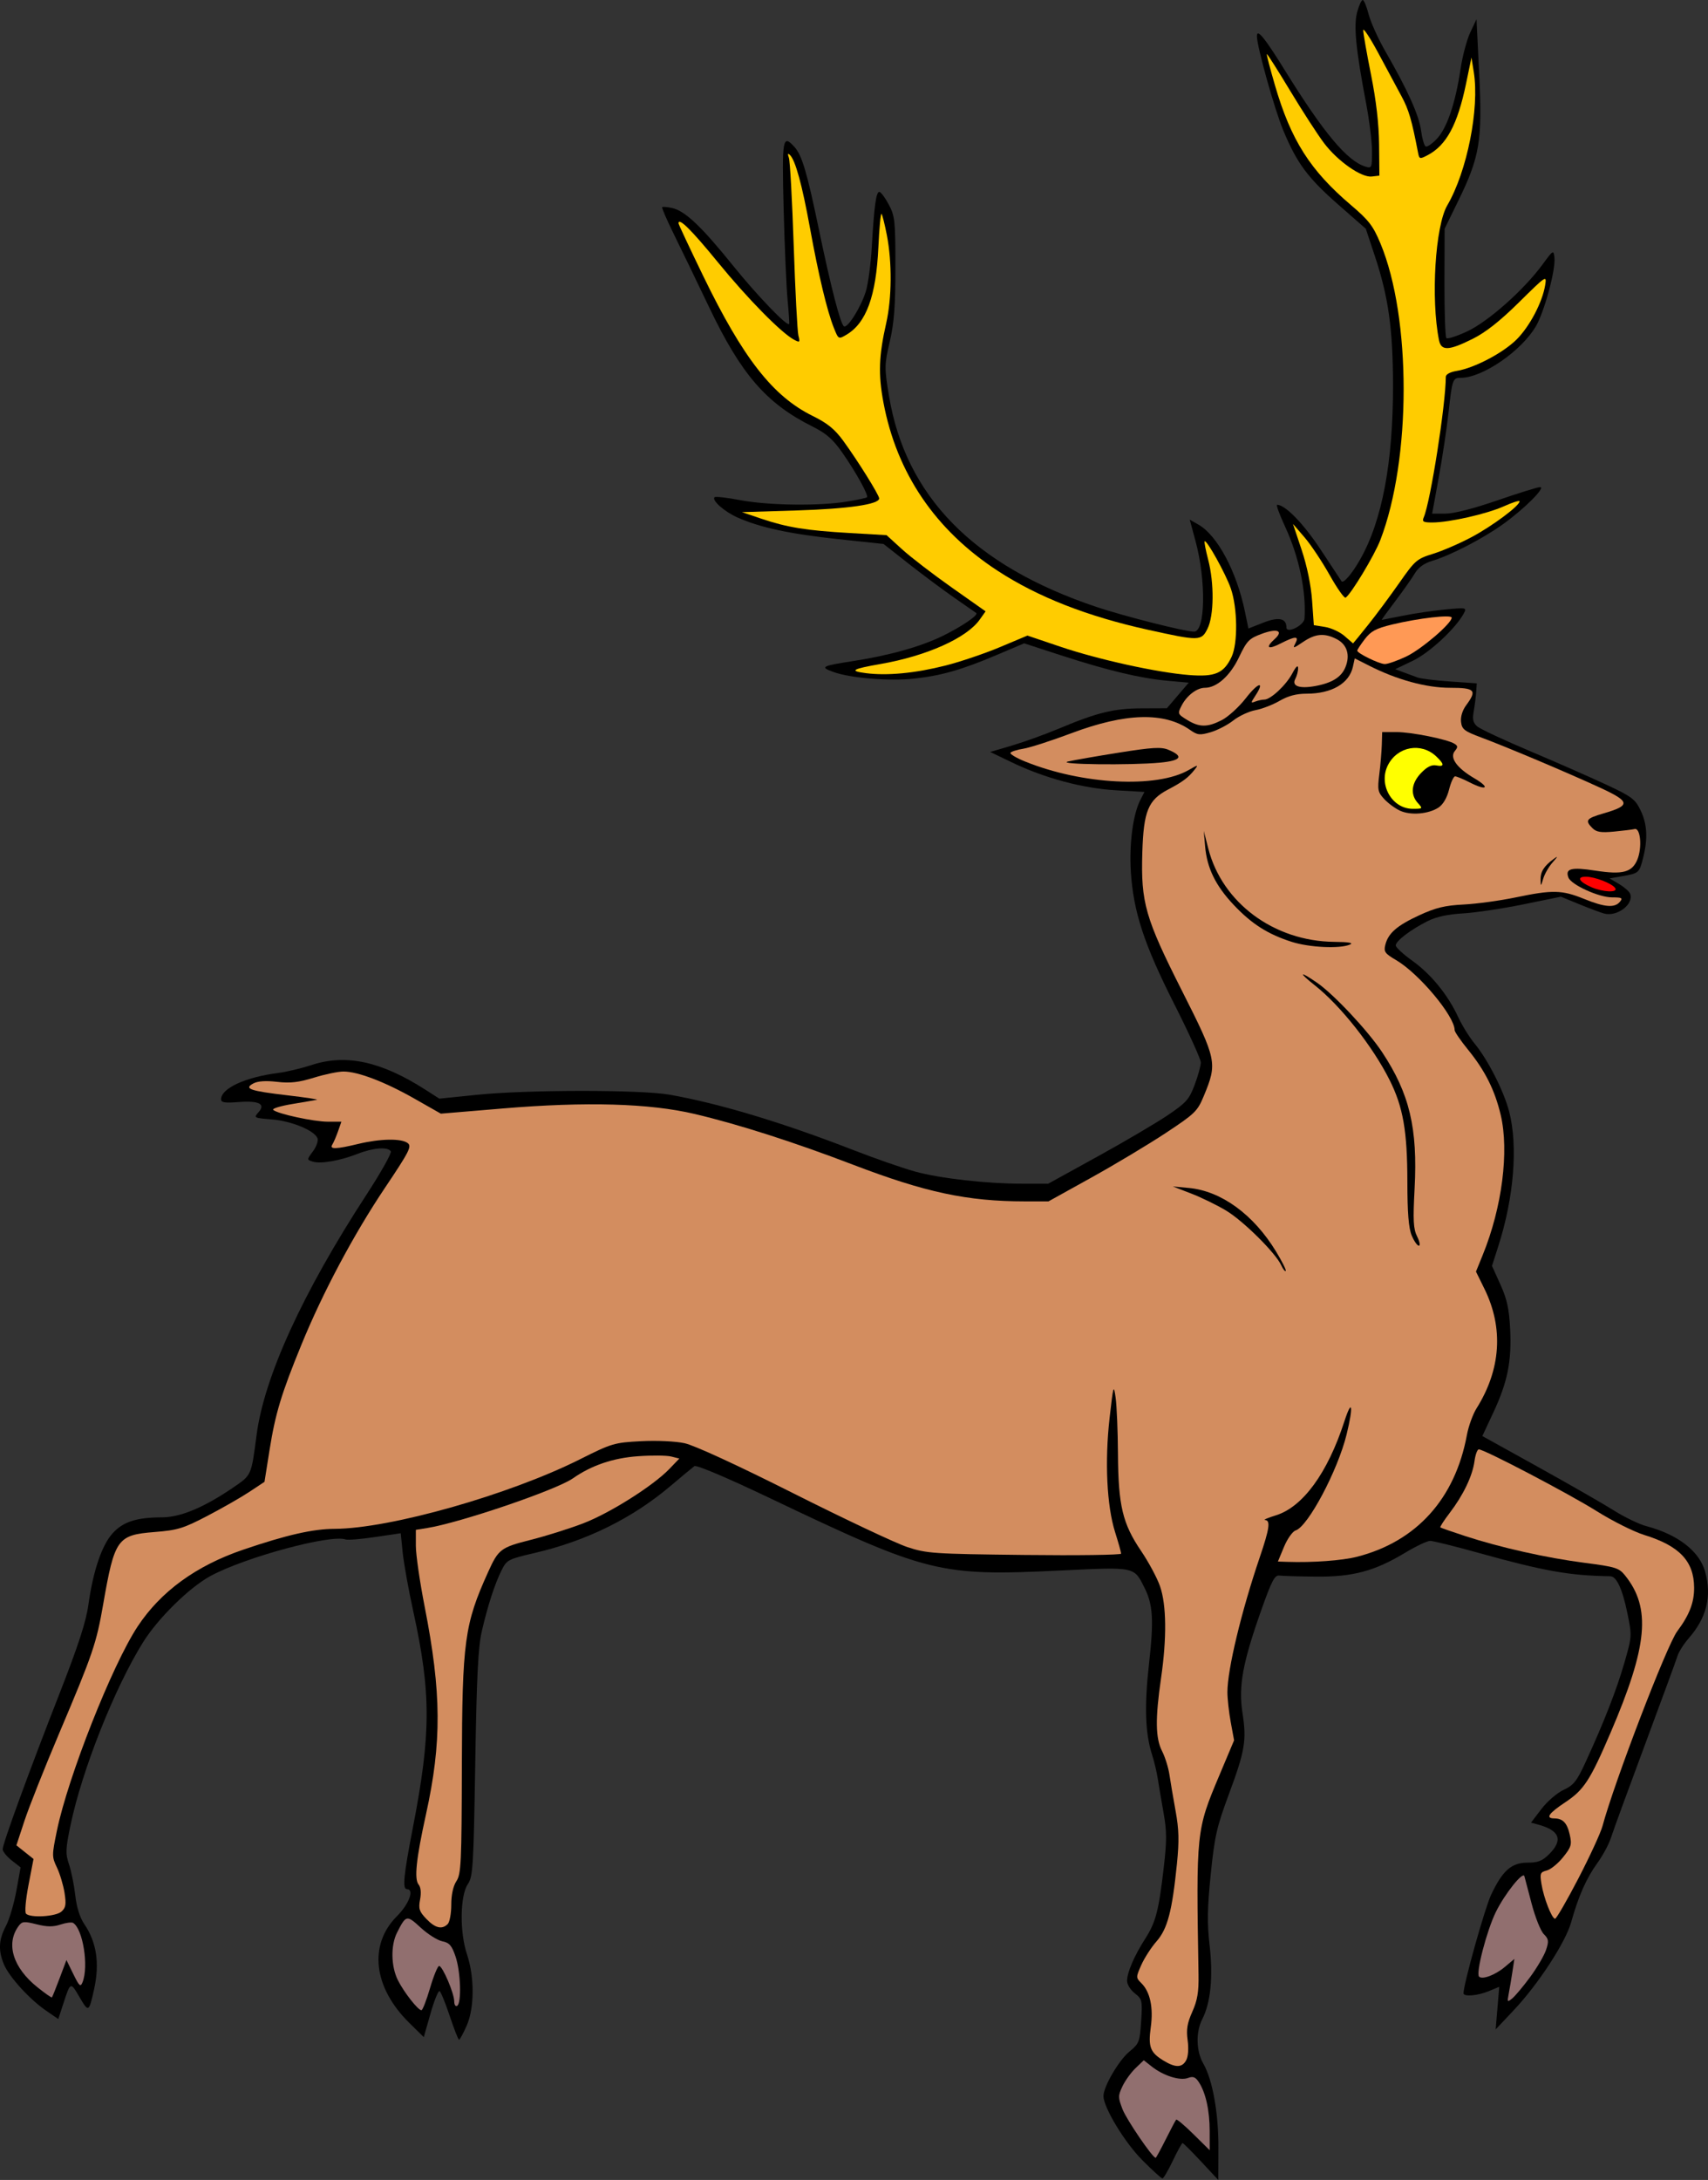 <?xml version="1.0" encoding="UTF-8" standalone="no"?>
<!-- Created with Inkscape (http://www.inkscape.org/) -->

<svg
   version="1.1"
   id="svg198"
   width="771.694"
   height="984.667"
   viewBox="0 0 771.694 984.667"
   sodipodi:docname="5b.svg"
   inkscape:version="1.2.2 (732a01da63, 2022-12-09, custom)"
   xmlns:inkscape="http://www.inkscape.org/namespaces/inkscape"
   xmlns:sodipodi="http://sodipodi.sourceforge.net/DTD/sodipodi-0.dtd"
   xmlns="http://www.w3.org/2000/svg"
   xmlns:svg="http://www.w3.org/2000/svg">
  <rect x="0" y="0" width="771.694" height="984.667" fill="#333333" stroke="none"/>
  <defs
     id="defs202" />
  <sodipodi:namedview
     id="namedview200"
     pagecolor="#ffffff"
     bordercolor="#000000"
     borderopacity="0.25"
     inkscape:showpageshadow="2"
     inkscape:pageopacity="0.0"
     inkscape:pagecheckerboard="0"
     inkscape:deskcolor="#d1d1d1"
     showgrid="false"
     inkscape:zoom="0.79291294"
     inkscape:cx="387.17996"
     inkscape:cy="491.22669"
     inkscape:window-width="1846"
     inkscape:window-height="1016"
     inkscape:window-x="0"
     inkscape:window-y="0"
     inkscape:window-maximized="1"
     inkscape:current-layer="layer1" />
  <g
     inkscape:groupmode="layer"
     id="layer1"
     inkscape:label="Layer 1"
     transform="translate(-28.113,-21.333)">
    <path
       style="fill:#000000;stroke-width:1.333"
       d="m 544.172,997 c -7.953,-7.999 -17.505,-23.779 -17.505,-28.917 0,-4.22 6.919,-16.096 11.648,-19.995 4.5,-3.709 4.773,-4.41 5.374,-13.774 0.604,-9.408 0.471,-9.995 -2.861,-12.615 -1.922,-1.512 -3.494,-4.032 -3.494,-5.6 0,-3.817 3.234,-11.338 8.208,-19.089 4.766,-7.426 6.079,-12.479 8.379,-32.239 1.399,-12.019 1.381,-16.327 -0.105,-24.667 -0.99,-5.557 -2.169,-12.504 -2.62,-15.437 -0.451,-2.933 -1.593,-7.733 -2.539,-10.667 -3.141,-9.747 -3.562,-22.028 -1.409,-41.11 2.211,-19.59 1.803,-26.709 -1.961,-34.223 -4.903,-9.79 -3.905,-9.582 -38.1,-7.949 -54.675,2.61 -59.853,1.32 -131.188,-32.675 -19.637,-9.358 -33.262,-15.13 -34.159,-14.472 -0.821,0.603 -5.621,4.593 -10.667,8.866 -17.377,14.719 -38.035,24.91 -61.572,30.376 -11.831,2.747 -12.508,3.099 -14.817,7.7 -3.11,6.196 -6.237,15.801 -8.958,27.516 -1.694,7.29 -2.342,20.278 -2.994,59.972 -0.767,46.678 -1.031,50.959 -3.352,54.383 -3.521,5.194 -3.729,21.672 -0.399,31.617 3.475,10.38 3.42,24.32 -0.128,32.333 -1.542,3.483 -3.089,6.333 -3.437,6.333 -0.348,0 -2.229,-4.794 -4.18,-10.653 -1.951,-5.859 -4.021,-10.945 -4.6,-11.303 -0.579,-0.358 -2.425,4.172 -4.103,10.065 l -3.051,10.715 -6.519,-6.412 c -16.286,-16.019 -18.524,-35.305 -5.598,-48.231 5.47,-5.47 7.967,-12.181 4.532,-12.181 -2.144,0 -1.566,-6.03 2.669,-27.847 8.217,-42.33 8.254,-60.751 0.197,-97.526 -2.164,-9.878 -4.329,-21.886 -4.811,-26.685 l -0.876,-8.725 -11.59,1.715 c -6.374,0.943 -12.344,1.437 -13.265,1.097 -6.63,-2.444 -45.132,7.924 -60.952,16.415 -9.601,5.153 -23.823,19.11 -30.676,30.106 -12.793,20.525 -27.482,57.538 -32.669,82.318 -2.309,11.031 -2.39,13.008 -0.737,17.879 1.023,3.012 2.29,9.281 2.816,13.932 0.612,5.413 2.078,10.108 4.072,13.047 5.632,8.299 7.049,17.797 4.419,29.609 -2.293,10.295 -2.476,10.393 -6.506,3.492 -4.146,-7.099 -4.106,-7.114 -7.353,2.834 l -2.282,6.992 -5.593,-3.848 c -7.423,-5.107 -16.611,-15.203 -18.967,-20.841 -2.628,-6.29 -2.376,-11.161 0.896,-17.347 1.537,-2.905 3.659,-10.049 4.716,-15.876 l 1.921,-10.594 -4.049,-3.169 c -2.227,-1.743 -4.049,-4.007 -4.049,-5.031 0,-2.532 11.881,-35.057 25.793,-70.611 8.376,-21.406 11.872,-32.17 12.936,-39.829 2.13,-15.336 6.105,-27.001 11.027,-32.359 4.733,-5.152 10.706,-7.063 22.243,-7.114 8.338,-0.037 18.777,-4.384 31.855,-13.265 8.649,-5.873 8.44,-5.415 10.848,-23.854 3.438,-26.321 20.779,-64.26 49.606,-108.531 6.549,-10.057 11.523,-18.907 11.054,-19.667 -1.319,-2.135 -7.94,-1.639 -14.98,1.123 -7.954,3.12 -16.757,4.647 -20.305,3.521 -2.697,-0.856 -2.697,-0.863 0.123,-4.678 1.554,-2.101 2.473,-4.737 2.043,-5.857 -1.347,-3.51 -11.731,-7.809 -20.577,-8.519 -8.198,-0.658 -8.352,-0.74 -6.092,-3.238 3.404,-3.762 0.216,-5.347 -9.242,-4.595 -5.89,0.468 -7.667,0.187 -7.667,-1.212 0,-5.016 10.903,-10.039 26,-11.977 3.667,-0.471 10.416,-2.082 14.998,-3.582 15.491,-5.068 31.36,-1.613 51.313,11.172 l 6.311,4.044 17.022,-1.741 c 22.716,-2.323 74.016,-2.349 87.022,-0.045 22.532,3.992 50.8,12.5 82.722,24.896 9.931,3.856 22.531,8.253 28,9.771 11.4,3.163 32.375,5.536 48.946,5.536 h 11.386 l 22.14,-12.198 c 12.177,-6.709 26.441,-15.095 31.699,-18.635 8.549,-5.756 9.852,-7.219 12.333,-13.852 1.526,-4.079 2.774,-8.613 2.774,-10.078 0,-1.464 -5.378,-13.292 -11.951,-26.283 -13.682,-27.043 -18.535,-41.817 -19.664,-59.867 -0.794,-12.698 0.99,-26.054 4.347,-32.547 l 1.806,-3.493 -12.936,-0.756 c -14.976,-0.876 -32.079,-5.454 -46.856,-12.543 l -9.92,-4.759 9.92,-2.924 c 5.456,-1.608 15.02,-5.064 21.253,-7.68 17.232,-7.232 24.665,-9.047 37.242,-9.095 l 11.425,-0.044 4.938,-5.778 4.938,-5.778 -9.646,-0.874 c -12.246,-1.11 -27.089,-4.657 -48.123,-11.5 l -16.6,-5.4 -12.42,5.273 c -15.736,6.68 -25.089,9.354 -37.347,10.676 -11.209,1.209 -28.641,-0.23 -36.406,-3.005 -6.243,-2.231 -5.348,-2.736 8.667,-4.891 16.408,-2.522 30.759,-6.539 40.667,-11.381 8.715,-4.26 16.383,-9.495 15.189,-10.371 -0.287,-0.211 -4.722,-3.299 -9.856,-6.863 -5.133,-3.564 -14.433,-10.492 -20.667,-15.396 l -11.333,-8.916 -20.667,-2.208 c -21.63,-2.311 -35.249,-5.243 -45.333,-9.76 -5.999,-2.687 -11.747,-7.772 -10.358,-9.162 0.405,-0.405 5.668,0.198 11.695,1.341 12.59,2.388 35.371,2.701 47.963,0.658 4.748,-0.77 8.887,-1.655 9.198,-1.966 0.839,-0.839 -4.966,-11.337 -11.159,-20.182 -4.253,-6.074 -7.203,-8.649 -13.547,-11.822 -20.8,-10.405 -32.143,-23.519 -46.66,-53.943 -5.424,-11.367 -12.517,-26.047 -15.762,-32.623 -3.245,-6.576 -5.674,-12.183 -5.397,-12.46 0.277,-0.277 2.276,-0.114 4.443,0.362 5.851,1.285 13.197,8.222 27.567,26.033 10.943,13.562 24.433,27.588 25.364,26.372 0.147,-0.192 -0.18,-5.149 -0.728,-11.016 -0.547,-5.867 -1.345,-24.317 -1.771,-41 -0.816,-31.9 -0.468,-33.878 4.911,-27.934 3.347,3.698 5.657,11.462 10.866,36.524 5.584,26.865 9.872,43.481 11.475,44.472 1.655,1.023 7.789,-8.823 9.932,-15.944 1.017,-3.378 2.201,-12.286 2.633,-19.796 C 423.062,114.444 423.937,108 425.388,108 c 0.673,0 2.587,2.55 4.252,5.667 2.806,5.253 3.027,7.32 3.027,28.333 0,17.614 -0.569,25.122 -2.555,33.681 -2.438,10.509 -2.455,11.621 -0.382,24.25 7.485,45.599 38.322,76.996 93.88,95.587 12.468,4.172 39.829,11.105 43.953,11.136 5.178,0.04 5.566,-22.936 0.692,-40.971 l -2.608,-9.649 4.029,2.316 c 8.502,4.887 17.171,21.161 20.916,39.264 l 1.575,7.614 6.732,-2.654 c 6.897,-2.719 10.434,-1.993 10.434,2.139 0,3.044 7.971,-0.861 8.179,-4.006 0.812,-12.281 -2.483,-27.879 -8.761,-41.466 -2.518,-5.449 -4.156,-9.908 -3.641,-9.908 3.702,0 11.947,8.493 19.738,20.332 4.947,7.518 9.166,13.904 9.374,14.192 0.852,1.176 4.659,-3.242 8.341,-9.68 9.976,-17.442 14.986,-43.91 14.926,-78.844 -0.044,-25.607 -2.059,-39.875 -8.27,-58.579 l -4.014,-12.088 -12.386,-10.862 C 618.948,101.64 614.094,95.1 607.905,80.233 603.963,70.762 596,42.311 596,37.694 c 0,-3.665 3.404,0.502 12.825,15.701 17.377,28.032 27.925,40.625 36.175,43.186 2.874,0.892 3,0.606 3,-6.828 0,-4.268 -1.192,-14.013 -2.648,-21.656 -4.65,-24.403 -5.71,-35.151 -4.068,-41.248 0.817,-3.034 1.949,-5.517 2.515,-5.517 0.566,0 1.781,2.931 2.699,6.513 0.918,3.582 4.394,11.232 7.724,17 9.812,16.994 15.035,28.611 15.944,35.46 0.468,3.531 1.389,6.752 2.046,7.158 0.657,0.406 2.971,-1.164 5.143,-3.488 4.556,-4.877 8.343,-16.05 10.623,-31.339 0.872,-5.851 2.858,-13.338 4.412,-16.638 l 2.826,-6 1.222,24.916 c 1.465,29.863 0.25,37.242 -9.375,56.944 l -6.257,12.807 -0.07,24.221 c -0.038,13.322 0.35,24.642 0.864,25.156 0.514,0.514 4.795,-0.872 9.513,-3.08 9.464,-4.429 25.573,-18.748 33.922,-30.154 4.841,-6.613 4.975,-6.69 5.388,-3.112 0.62,5.37 -4.533,24.448 -8.373,31 -6.6,11.262 -24.178,23.3 -34.022,23.3 -3.551,0 -3.801,0.712 -5.435,15.5 -0.8,7.242 -2.798,20.517 -4.439,29.5 l -2.984,16.333 6.081,-10e-4 c 3.739,-7.7e-4 12.757,-2.306 23.414,-5.987 9.533,-3.292 18.205,-5.991 19.271,-5.999 2.76,-0.019 -7,9.751 -16.733,16.75 -9.055,6.512 -23.67,14.079 -32.006,16.571 -3.648,1.091 -6.252,2.961 -7.82,5.615 -1.293,2.189 -5.258,7.821 -8.811,12.515 -3.553,4.694 -6.334,8.534 -6.18,8.534 0.154,-6e-4 4.48,-0.851 9.613,-1.889 5.133,-1.038 13.74,-2.304 19.126,-2.814 9.523,-0.9 9.753,-0.852 8.359,1.753 -3.621,6.766 -15.46,17.773 -23.017,21.4 l -7.968,3.824 3.75,1.404 c 2.062,0.772 4.95,1.836 6.416,2.364 1.467,0.528 8.067,1.334 14.667,1.792 l 12,0.832 -0.276,4 c -0.152,2.2 -0.651,6.112 -1.11,8.694 -0.641,3.608 -0.269,5.177 1.609,6.784 1.344,1.149 12.043,6.15 23.777,11.112 11.733,4.962 27.171,11.744 34.305,15.071 11.669,5.442 13.243,6.608 15.667,11.616 3.035,6.27 3.397,12.756 1.197,21.49 -1.731,6.874 -1.923,7.044 -9.482,8.348 l -5.687,0.981 4.292,2.549 c 2.36,1.402 4.608,3.374 4.995,4.383 1.809,4.715 -5.896,10.551 -11.796,8.935 -1.553,-0.426 -6.576,-2.309 -11.162,-4.186 l -8.338,-3.412 -17.038,3.479 c -9.371,1.914 -21.62,3.745 -27.22,4.07 -6.839,0.397 -12.078,1.543 -15.957,3.492 -7.723,3.88 -14.456,9.031 -14.378,10.998 0.035,0.879 3.422,3.999 7.527,6.932 8.401,6.004 16.041,15.393 20.689,25.428 1.722,3.719 5.057,9.097 7.41,11.952 5.992,7.269 13.193,21.433 15.605,30.69 4.04,15.509 2.162,38.817 -4.899,60.826 l -2.854,8.896 3.813,8.438 c 2.993,6.624 3.938,10.961 4.395,20.178 0.719,14.49 -1.191,23.929 -7.624,37.672 l -4.946,10.567 25.41,14.095 c 13.976,7.752 29.31,16.553 34.077,19.557 4.767,3.005 11.357,6.177 14.644,7.051 14.307,3.801 24.032,11.362 26.557,20.651 3.042,11.188 0.663,20.717 -7.513,30.087 -2.198,2.519 -4.451,6.08 -5.008,7.913 -0.557,1.833 -7.159,19.833 -14.672,40 -7.512,20.167 -14.418,39.067 -15.346,42 -0.928,2.933 -3.717,8.127 -6.197,11.542 -4.902,6.749 -8.522,14.92 -11.796,26.629 -2.57,9.192 -14.864,28.046 -25.971,39.829 l -8.169,8.667 0.813,-9.631 0.813,-9.631 -4.701,1.964 c -4.994,2.087 -11.457,2.631 -11.448,0.964 0.024,-4.202 9.649,-38.517 12.483,-44.505 5.186,-10.955 9.205,-14.495 16.463,-14.495 4.766,0 6.681,-0.76 9.818,-3.897 6.349,-6.349 4.68,-10.698 -5.11,-13.316 l -3.163,-0.846 4.716,-6.177 c 2.594,-3.397 7.102,-7.284 10.018,-8.637 4.541,-2.107 5.963,-3.896 9.906,-12.46 8.297,-18.021 14.111,-32.911 17.6,-45.076 3.405,-11.871 3.415,-12.048 1.274,-22.445 -2.228,-10.819 -4.863,-16.461 -7.708,-16.503 -18.394,-0.273 -29.913,-2.32 -59.618,-10.595 -10.623,-2.959 -20.406,-5.381 -21.74,-5.381 -1.334,0 -6.44,2.422 -11.347,5.381 -13.716,8.273 -23.642,10.927 -40.265,10.766 -7.7,-0.074 -15.138,-0.288 -16.529,-0.475 -2.109,-0.283 -3.479,2.346 -8.243,15.816 -8.33,23.555 -10.276,34.205 -8.429,46.114 1.947,12.55 1.18,17.134 -6.198,37.012 -5.439,14.655 -6.398,18.902 -8.13,36 -1.554,15.344 -1.657,22.059 -0.494,32.215 1.617,14.126 0.434,25.929 -3.329,33.206 -2.979,5.761 -2.788,14.419 0.443,20.032 4.224,7.338 6.915,22.341 6.85,38.194 l -0.059,14.404 -7.774,-8.333 c -4.275,-4.583 -8.039,-8.333 -8.362,-8.333 -0.324,0 -2.31,3.6 -4.413,8 -2.103,4.4 -4.211,8 -4.683,8 -0.473,0 -4.588,-3.75 -9.145,-8.333 z"
       id="path316" />
    <path
       style="display:inline;fill:#ff0000;stroke-width:1.333"
       d="m 757.916,422.531 c -1.297,-2.099 -9.217,-5.197 -13.285,-5.197 -4.352,0 -3.137,2.28 2.529,4.746 5.15,2.241 12.041,2.53 10.756,0.451 z"
       id="path387" />
    <g
       id="layer7"
       inkscape:label="Hooves"
       transform="translate(28.113,21.333)">
      <path
         style="fill:#916f6f;stroke-width:1.333"
         d="m 55.032,914.926 3.104,-8.257 3.105,6.332 c 2.701,5.509 3.244,5.986 4.172,3.666 2.863,-7.157 0.173,-24.039 -4.268,-26.783 -0.658,-0.407 -3.22,-0.072 -5.693,0.744 -3.357,1.108 -6.103,1.079 -10.839,-0.114 -5.698,-1.435 -6.525,-1.349 -8.128,0.843 -5.836,7.981 -2.501,18.765 8.533,27.596 3.404,2.724 6.351,4.79 6.549,4.592 0.198,-0.198 1.758,-4.077 3.465,-8.618 z"
         id="path381"
         transform="translate(-28.113,-21.333)" />
      <path
         style="fill:#916f6f;stroke-width:1.333"
         d="m 719.465,914.322 c 3.118,-4.223 6.349,-9.738 7.18,-12.256 1.307,-3.961 1.168,-4.92 -1.034,-7.122 -1.399,-1.399 -3.87,-7.584 -5.49,-13.744 -1.62,-6.16 -3.092,-11.744 -3.27,-12.41 -0.628,-2.343 -8.859,7.969 -12.88,16.137 -4.116,8.36 -9.14,27.681 -7.599,29.222 1.48,1.48 7.3,-0.713 11.685,-4.403 l 4.263,-3.587 -0.898,5.92 c -0.494,3.256 -1.244,7.708 -1.667,9.894 -0.716,3.701 -0.603,3.838 1.636,2 1.323,-1.086 4.956,-5.429 8.074,-9.652 z"
         id="path379"
         transform="translate(-28.113,-21.333)" />
      <path
         style="fill:#916f6f;stroke-width:1.333"
         d="m 222.408,919.333 c 1.618,-5.5 3.464,-10 4.103,-10 1.538,0 6.823,12.387 6.823,15.993 0,1.557 0.6,2.461 1.333,2.007 2.052,-1.268 1.58,-15.468 -0.74,-22.277 -1.698,-4.983 -2.783,-6.228 -5.992,-6.869 -2.155,-0.431 -6.544,-3.204 -9.754,-6.163 -6.324,-5.829 -6.612,-5.769 -10.681,2.243 -2.935,5.779 -2.741,15.381 0.436,21.608 2.822,5.531 9.055,13.458 10.582,13.458 0.521,0 2.272,-4.5 3.89,-10 z"
         id="path377"
         transform="translate(-28.113,-21.333)" />
      <path
         style="fill:#916f6f;stroke-width:1.333"
         d="m 554.805,987.667 c 2.297,-4.583 4.421,-8.598 4.719,-8.922 0.298,-0.324 3.827,2.656 7.842,6.621 l 7.3,7.21 -0.008,-8.621 c -0.008,-9.355 -1.783,-17.378 -4.895,-22.128 -1.554,-2.372 -2.602,-2.775 -4.919,-1.895 -3.562,1.354 -11.047,-0.991 -16.266,-5.096 l -3.694,-2.905 -3.714,3.559 c -2.043,1.957 -4.7,5.635 -5.904,8.173 -2.032,4.281 -2.031,5.03 0.008,10.37 1.782,4.664 13.584,21.967 14.984,21.967 0.204,0 2.25,-3.75 4.547,-8.333 z"
         id="path359"
         transform="translate(-28.113,-21.333)" />
    </g>
    <g
       id="layer3"
       inkscape:label="Body"
       style="fill:#d38d5f"
       transform="translate(28.113,21.333)">
      <path
         style="fill:#d38d5f;stroke-width:1.333"
         d="m 741.22,869.847 c 5.185,-9.984 10.094,-20.634 10.909,-23.667 5.351,-19.9 29.075,-81.734 33.764,-88.002 5.509,-7.365 7.695,-13.019 7.643,-19.771 -0.092,-11.927 -6.647,-18.839 -22.513,-23.74 -4.698,-1.451 -14.351,-6.281 -21.449,-10.733 -12.589,-7.895 -50.833,-27.934 -53.312,-27.934 -0.684,0 -1.564,2.39 -1.956,5.311 -0.891,6.644 -5.042,15.318 -11.174,23.349 -2.599,3.404 -4.517,6.367 -4.262,6.583 0.255,0.217 5.264,1.963 11.131,3.88 15.968,5.219 36.812,9.894 54,12.112 14.047,1.813 15.585,2.291 18.329,5.705 11.833,14.717 10.26,31.856 -6.509,70.946 -9.281,21.633 -12.069,25.918 -20.51,31.521 -7.519,4.991 -9.059,7.244 -4.976,7.28 3.907,0.034 5.806,2.018 7.001,7.315 1.023,4.534 0.709,5.597 -3.017,10.233 -2.287,2.846 -5.608,5.538 -7.379,5.983 -2.911,0.731 -3.141,1.306 -2.394,5.982 1.02,6.376 4.696,15.799 6.164,15.799 0.597,0 5.327,-8.169 10.512,-18.153 z"
         id="path385"
         transform="translate(-28.113,-21.333)" />
      <path
         style="fill:#d38d5f;stroke-width:1.333"
         d="m 230.4,890.4 c 0.88,-0.88 1.6,-4.801 1.6,-8.714 0,-4.529 0.848,-8.407 2.333,-10.675 2.109,-3.218 2.345,-8.254 2.456,-52.286 0.141,-56.123 1.176,-63.725 11.893,-87.392 4.658,-10.286 5.656,-11.035 19.317,-14.49 6.967,-1.762 17.678,-5.139 23.802,-7.506 12.046,-4.654 31.453,-16.927 38.721,-24.486 l 4.524,-4.705 -3.69,-0.926 c -2.03,-0.509 -8.754,-0.569 -14.942,-0.132 -11.283,0.796 -21.048,4.112 -29.482,10.01 -7.524,5.262 -50.954,20.048 -65.906,22.439 l -5.027,0.804 v 7.199 c 0,3.959 1.791,16.333 3.98,27.496 7.626,38.89 7.772,61.239 0.614,93.731 -4.444,20.173 -5.406,29.315 -3.346,31.797 0.995,1.199 1.241,3.694 0.667,6.757 -0.783,4.173 -0.384,5.406 2.837,8.768 3.996,4.171 7.056,4.904 9.649,2.312 z"
         id="path383"
         transform="translate(-28.113,-21.333)" />
      <path
         style="fill:#d38d5f;stroke-width:1.333"
         d="m 564.062,951.884 c 0.889,-1.661 1.146,-5.29 0.637,-9 -0.666,-4.857 -0.202,-7.675 2.12,-12.884 2.296,-5.15 2.933,-8.942 2.802,-16.667 -1.1,-64.783 -1.052,-65.244 9.349,-89.957 l 6.716,-15.957 -1.51,-8.197 c -0.831,-4.508 -1.51,-10.614 -1.51,-13.567 0,-10.188 6.303,-36.454 14.616,-60.906 4.415,-12.986 4.94,-16.7 2.384,-16.843 -0.917,-0.051 1.262,-0.992 4.842,-2.092 12.219,-3.752 23.442,-19.125 31.013,-42.482 3.501,-10.801 4.152,-6.942 0.998,5.915 -3.996,16.287 -17.432,41.592 -23.027,43.368 -1.377,0.437 -3.74,3.773 -5.257,7.422 l -2.755,6.628 4.259,0.143 c 11.48,0.385 24.741,-0.584 31.464,-2.298 26.854,-6.847 44.342,-26.202 49.658,-54.96 0.738,-3.994 2.703,-9.427 4.365,-12.073 11.023,-17.547 12.271,-36.306 3.59,-53.96 l -3.843,-7.815 3.108,-7.65 c 8.68,-21.361 11.928,-46.729 8.076,-63.065 -2.651,-11.241 -7.072,-20.065 -14.815,-29.572 -3.306,-4.058 -6.01,-8.011 -6.01,-8.784 0,-6.32 -16.073,-25.549 -26.432,-31.622 -5.065,-2.969 -5.66,-3.802 -4.901,-6.862 1.317,-5.311 5.27,-8.752 15.439,-13.439 7.349,-3.387 11.5,-4.388 19.996,-4.82 5.897,-0.3 16.482,-1.748 23.522,-3.218 16.58,-3.462 20.866,-3.37 30.786,0.66 9.396,3.818 13.888,4.187 16.256,1.333 1.427,-1.72 0.927,-2 -3.575,-2 -5.951,0 -18.424,-5.671 -19.682,-8.949 -1.561,-4.068 1.311,-4.805 12.168,-3.125 12.313,1.906 16.586,0.785 18.972,-4.976 2.238,-5.403 1.443,-14.438 -1.216,-13.815 -1.1,0.258 -5.334,0.78 -9.41,1.162 -5.835,0.546 -7.889,0.214 -9.667,-1.564 -3.481,-3.481 -2.815,-4.382 4.902,-6.625 12.468,-3.625 12.276,-5.309 -1.323,-11.594 -14.548,-6.723 -42.175,-18.39 -53.836,-22.734 -7.613,-2.836 -8.72,-3.691 -9.107,-7.032 -0.27,-2.332 0.633,-5.255 2.333,-7.555 5.001,-6.765 3.981,-7.86 -7.324,-7.86 -10.756,0 -23.951,-3.606 -36.545,-9.988 l -6.491,-3.289 -0.836,3.804 c -1.652,7.522 -9.594,12.139 -20.88,12.139 -4.646,0 -8.369,0.983 -12.247,3.234 -3.064,1.779 -7.971,3.673 -10.904,4.209 -2.933,0.536 -7.433,2.631 -10,4.656 -2.567,2.025 -7.163,4.41 -10.214,5.3 -4.946,1.443 -5.958,1.331 -9.333,-1.038 -11.648,-8.176 -29.123,-7.696 -53.539,1.471 -9.031,3.391 -18.794,6.544 -21.696,7.008 -2.902,0.464 -5.557,1.298 -5.9,1.853 -0.343,0.555 2.604,2.319 6.549,3.92 25.798,10.471 59.538,12.217 74.047,3.833 4.18,-2.415 4.413,-2.434 2.667,-0.213 -2.913,3.705 -5.347,5.534 -12.061,9.061 -8.996,4.726 -11.063,9.783 -11.629,28.45 -0.686,22.642 1.305,29.579 17.942,62.507 15.738,31.148 16.025,32.529 9.856,47.412 -2.884,6.958 -3.968,8.014 -17.216,16.768 -7.776,5.139 -22.884,14.194 -33.574,20.122 l -19.435,10.779 -10.565,-0.011 c -26.163,-0.027 -44.921,-4.032 -77.844,-16.622 -26.678,-10.202 -51.684,-18.208 -71.387,-22.857 -20.437,-4.822 -49.058,-5.645 -86.689,-2.493 l -28.023,2.347 -11.977,-6.808 c -13.329,-7.576 -25.512,-12.224 -32.045,-12.224 -2.375,0 -8.363,1.249 -13.307,2.776 -6.936,2.142 -10.746,2.573 -16.678,1.884 -5.073,-0.589 -8.712,-0.345 -10.698,0.718 -4.453,2.383 -1.586,3.383 15.393,5.37 8.053,0.942 14.053,1.846 13.333,2.008 -0.72,0.162 -5.714,1.023 -11.099,1.913 -5.385,0.89 -9.285,2.086 -8.667,2.658 1.939,1.795 18.351,5.341 24.718,5.341 h 6.091 l -1.52,4.333 c -0.836,2.383 -2.001,5.083 -2.588,6 -1.415,2.209 1.673,2.128 11.756,-0.307 9.94,-2.4 19.475,-2.554 22.313,-0.36 1.912,1.478 0.749,3.764 -10.288,20.211 -14.08,20.982 -28.058,47.222 -37.71,70.789 -9.107,22.237 -11.8,31.134 -14.428,47.667 l -2.278,14.333 -6.805,4.511 c -3.743,2.481 -12.294,7.374 -19.003,10.873 -10.904,5.687 -13.439,6.46 -23.898,7.291 -16.799,1.334 -18.032,3.072 -23.179,32.659 -3.086,17.738 -4.615,22.219 -19.92,58.355 -6.595,15.571 -13.632,33.302 -15.639,39.402 l -3.648,11.091 3.868,3.084 3.868,3.084 -2.271,11.781 c -1.281,6.645 -1.767,12.284 -1.116,12.936 2.018,2.018 13.498,1.318 16.036,-0.979 1.937,-1.753 2.18,-3.263 1.359,-8.458 -0.55,-3.478 -2.086,-8.603 -3.415,-11.388 -2.326,-4.877 -2.327,-5.493 -0.034,-16.632 5.004,-24.308 24.983,-74.862 36.448,-92.226 10.497,-15.897 26.471,-27.512 47.81,-34.762 19.608,-6.662 31.399,-9.345 41.263,-9.389 25.05,-0.112 78.848,-15.371 110.893,-31.453 14.24,-7.146 15.441,-7.503 27.4,-8.128 7.194,-0.376 15.594,0.008 19.773,0.904 4.411,0.946 23.769,9.86 49.267,22.685 23.1,11.62 46.201,22.515 51.334,24.211 8.834,2.919 11.668,3.11 53,3.579 24.017,0.273 43.659,10e-4 43.649,-0.601 -0.009,-0.603 -1.246,-4.997 -2.747,-9.764 -3.728,-11.834 -4.691,-31.807 -2.478,-51.413 1.685,-14.929 1.855,-15.505 2.736,-9.254 0.517,3.667 0.992,15.091 1.057,25.387 0.146,23.358 2.085,31.509 10.421,43.796 3.426,5.051 7.29,12.251 8.586,16 2.921,8.45 3.086,23.358 0.46,41.484 -2.659,18.351 -2.538,27.079 0.455,32.951 1.359,2.666 2.855,7.443 3.324,10.615 0.469,3.172 1.724,10.567 2.79,16.434 1.527,8.407 1.654,13.478 0.599,23.937 -2.154,21.349 -4.253,29.316 -9.207,34.958 -2.4,2.733 -5.496,7.53 -6.88,10.66 -2.482,5.61 -2.48,5.729 0.106,8.314 3.893,3.893 5.391,10.99 4.175,19.778 -1.231,8.896 -0.268,11.442 5.707,15.085 5.473,3.337 8.455,3.284 10.31,-0.183 z"
         id="path361"
         transform="translate(-28.113,-21.333)" />
      <path
         style="fill:#ff9955;stroke-width:1.333"
         d="m 663.436,317.893 c 6.827,-3.23 20.564,-14.965 20.564,-17.569 0,-1.499 -15.14,0.243 -26.94,3.101 -7.277,1.762 -9.571,2.993 -12.333,6.614 -1.866,2.447 -3.393,4.774 -3.393,5.173 0,1.202 9.825,5.999 12.416,6.062 1.329,0.032 5.688,-1.489 9.687,-3.381 z"
         id="path393"
         transform="translate(-28.113,-21.333)" />
      <path
         style="fill:#d38d5f;stroke-width:1.333"
         d="m 580.099,346.616 c 2.93,-1.495 7.856,-5.988 10.947,-9.985 5.512,-7.128 8.755,-7.928 4.247,-1.048 -2.152,3.284 -2.153,3.444 -0.016,2.624 1.251,-0.48 3.08,-0.873 4.064,-0.873 2.853,0 9.867,-6.558 12.652,-11.828 1.642,-3.108 2.578,-3.973 2.616,-2.418 0.032,1.332 -0.541,3.541 -1.273,4.91 -1.726,3.226 1.842,4.514 8.941,3.228 7.613,-1.379 11.832,-3.99 13.688,-8.471 2.271,-5.483 0.791,-10.297 -3.916,-12.731 -5.545,-2.867 -9.608,-2.522 -15.234,1.296 -4.346,2.949 -4.734,3.024 -3.472,0.667 1.856,-3.467 0.128,-3.457 -6.727,0.04 -5.685,2.9 -6.948,1.895 -2.582,-2.056 4.149,-3.755 1.155,-4.95 -5.874,-2.345 -5.704,2.114 -6.712,3.155 -10.264,10.598 -4,8.38 -10.039,13.776 -15.42,13.776 -3.57,0 -8.135,3.479 -10.458,7.971 -1.914,3.702 -1.848,3.885 2.341,6.475 5.597,3.461 9.215,3.5 15.744,0.169 z"
         id="path389"
         transform="translate(-28.113,-21.333)" />
    </g>
    <g
       id="layer6"
       inkscape:label="Lines"
       transform="translate(28.113,21.333)">
      <path
         style="fill:#000000;stroke-width:1.333"
         d="m 510.667,365.295 c 2.567,-0.603 12.93,-2.408 23.03,-4.011 15.055,-2.39 19.061,-2.626 22.238,-1.311 7.166,2.968 5.92,4.925 -3.713,5.835 -13.318,1.258 -47.309,0.838 -41.555,-0.513 z"
         id="path375"
         transform="translate(-28.113,-21.333)" />
      <path
         style="fill:#000000;stroke-width:1.333"
         d="m 724.157,418.667 c -0.077,-3.555 1.545,-6.134 5.843,-9.293 2.149,-1.579 2.071,-1.289 -0.402,1.492 -1.688,1.899 -3.586,5.18 -4.219,7.293 -1.103,3.685 -1.153,3.705 -1.222,0.508 z"
         id="path369"
         transform="translate(-28.113,-21.333)" />
      <path
         style="fill:#000000;stroke-width:1.333"
         d="m 611.73,446.759 c -10.808,-3.456 -18.054,-8.063 -26.157,-16.63 -8.212,-8.683 -12.123,-16.662 -12.973,-26.464 l -0.606,-6.999 2.032,7.934 c 6.289,24.55 29.715,41.897 56.931,42.16 6.662,0.064 8.872,0.453 7.042,1.24 -4.551,1.955 -18.305,1.306 -26.27,-1.241 z"
         id="path367"
         transform="translate(-28.113,-21.333)" />
      <path
         style="fill:#000000;stroke-width:1.333"
         d="m 665.932,579.376 c -1.387,-3.32 -1.938,-10.183 -1.955,-24.333 -0.027,-22.842 -1.925,-33.693 -8.026,-45.872 -7.591,-15.155 -22.108,-33.544 -33.737,-42.736 -7.603,-6.01 -7.078,-6.741 0.899,-1.253 7.555,5.198 23.037,21.701 29.45,31.393 12.41,18.755 16.12,34.322 14.682,61.61 -0.764,14.495 -0.566,18.233 1.147,21.667 1.138,2.282 1.485,4.149 0.771,4.149 -0.715,0 -2.169,-2.081 -3.231,-4.624 z"
         id="path365"
         transform="translate(-28.113,-21.333)" />
      <path
         style="fill:#000000;stroke-width:1.333"
         d="m 606.982,592.827 c -2.523,-5.537 -17.086,-19.983 -24.869,-24.669 -4.119,-2.48 -11.229,-5.952 -15.801,-7.715 l -8.312,-3.207 7.253,0.683 c 14.669,1.38 29.248,12.013 39.41,28.742 2.727,4.489 4.691,8.43 4.364,8.756 -0.327,0.327 -1.247,-0.839 -2.045,-2.59 z"
         id="path363"
         transform="translate(-28.113,-21.333)" />
    </g>
    <g
       id="layer5"
       inkscape:label="Eye"
       transform="translate(28.113,21.333)">
      <path
         style="fill:#000000;stroke-width:1.333"
         d="m 660.667,387.521 c -2.2,-1.016 -5.427,-3.394 -7.171,-5.285 -2.875,-3.117 -3.08,-4.157 -2.197,-11.17 0.535,-4.253 1.046,-10.283 1.135,-13.399 l 0.162,-5.667 h 6.439 c 6.797,0 22.976,3.253 26.213,5.27 1.584,0.987 1.614,1.555 0.176,3.288 -2.472,2.979 0.878,7.667 8.792,12.305 7.377,4.323 5.709,5.846 -2.062,1.881 -2.959,-1.51 -5.932,-2.745 -6.608,-2.745 -0.675,0 -1.906,2.69 -2.733,5.978 -0.95,3.772 -2.712,6.769 -4.774,8.12 -4.528,2.967 -12.596,3.628 -17.37,1.422 z"
         id="path371"
         transform="translate(-28.113,-21.333)" />
      <path
         style="fill:#ffff00;stroke-width:1.333"
         d="m 668.707,384.044 c -3.489,-3.855 -2.939,-8.96 1.46,-13.554 2.649,-2.767 4.76,-3.827 6.833,-3.432 3.82,0.729 3.801,-0.507 -0.064,-4.138 -6.758,-6.349 -17.377,-4.425 -21.698,3.932 -4.516,8.732 1.728,19.815 11.163,19.815 4.568,0 4.622,-0.062 2.305,-2.622 z"
         id="path373"
         transform="translate(-28.113,-21.333)" />
    </g>
    <g
       id="layer4"
       inkscape:label="Antlers"
       transform="translate(28.113,21.333)">
      <path
         style="fill:#ffcc00;stroke-width:1.333"
         d="m 646.181,303.667 c 3.663,-4.583 10.036,-13.163 14.163,-19.066 7.101,-10.157 7.919,-10.861 15.247,-13.123 4.259,-1.315 12.11,-4.72 17.447,-7.566 9.399,-5.013 21.629,-14.128 21.629,-16.121 0,-0.537 -3.15,0.448 -7,2.191 -7.68,3.476 -24.77,7.351 -32.42,7.351 -4.126,0 -4.713,-0.355 -3.865,-2.333 3.057,-7.128 9.951,-51.08 9.951,-63.439 0,-1.146 1.962,-2.208 5,-2.705 7.935,-1.298 20.959,-8.149 27.029,-14.218 5.905,-5.905 11.624,-16.797 12.879,-24.529 0.739,-4.556 0.498,-4.398 -11.743,7.691 -8.654,8.547 -15.126,13.653 -21.044,16.605 -10.801,5.387 -14.203,5.513 -15.193,0.567 -3.73,-18.65 -1.708,-51.545 3.742,-60.873 8.952,-15.322 14.616,-43.795 11.979,-60.218 l -1.051,-6.547 -2.429,11.726 c -3.855,18.609 -8.892,27.956 -17.471,32.419 -3.418,1.778 -3.672,1.711 -4.219,-1.127 -2.882,-14.93 -4.194,-19.424 -7.427,-25.433 -2.047,-3.806 -6.784,-12.619 -10.527,-19.586 -3.743,-6.967 -6.817,-11.621 -6.831,-10.342 -0.014,1.279 1.564,10.279 3.508,20 2.355,11.78 3.578,22.345 3.667,31.675 l 0.133,14 -3.419,0.398 c -4.737,0.551 -15.327,-6.844 -21.573,-15.065 -2.786,-3.667 -9.67,-14.299 -15.298,-23.627 -5.628,-9.328 -10.386,-16.808 -10.573,-16.621 -0.187,0.187 1.486,6.594 3.718,14.239 7.206,24.683 15.889,38.341 34.335,54.009 8.044,6.832 9.985,9.362 13.303,17.333 13.989,33.604 13.943,97.566 -0.096,134 -2.658,6.899 -13.264,24.475 -15.664,25.958 -0.603,0.373 -3.872,-4.27 -7.266,-10.316 -3.394,-6.046 -8.496,-13.689 -11.339,-16.984 l -5.169,-5.991 3.924,11.747 c 2.436,7.292 4.221,15.962 4.708,22.86 l 0.784,11.112 5.076,0.812 c 2.792,0.446 6.757,2.291 8.812,4.098 2.055,1.808 3.778,3.305 3.83,3.329 0.052,0.023 3.091,-3.708 6.753,-8.291 z"
         id="path395"
         transform="translate(-28.113,-21.333)" />
      <path
         style="fill:#ffcc00;stroke-width:1.333"
         d="m 455.333,321.946 c 6.6,-1.671 17.622,-5.4 24.493,-8.285 l 12.493,-5.246 14.841,5.016 c 17.354,5.865 43.921,11.707 58.279,12.815 11.68,0.902 15.593,-0.776 19.113,-8.193 2.882,-6.074 2.708,-22.087 -0.337,-30.896 -2.288,-6.62 -10.946,-22.204 -11.84,-21.31 -0.242,0.242 0.475,3.951 1.593,8.243 2.791,10.717 2.65,25.332 -0.303,31.243 -2.783,5.571 -3.696,5.587 -26.842,0.473 -27.497,-6.075 -49.727,-14.787 -67.873,-26.599 -28.198,-18.355 -45.705,-44.127 -51.696,-76.1 -2.379,-12.698 -2.088,-21.044 1.251,-35.774 2.555,-11.274 2.686,-27.455 0.319,-39.683 -0.96,-4.959 -2.055,-9.326 -2.433,-9.704 -0.378,-0.378 -1.015,6.379 -1.415,15.016 -1.024,22.107 -5.46,34.265 -14.44,39.57 -3.572,2.11 -3.594,2.098 -5.668,-3.085 -3.07,-7.673 -6.894,-23.654 -10.812,-45.186 -3.562,-19.579 -6.586,-30.579 -9.049,-32.927 -0.965,-0.92 -1.11,-0.519 -0.465,1.294 0.514,1.445 1.496,19.318 2.183,39.717 0.687,20.399 1.636,38.631 2.109,40.516 0.795,3.167 0.644,3.311 -1.99,1.901 -5.769,-3.087 -20.969,-18.545 -34.359,-34.941 -11.953,-14.636 -17.818,-20.438 -17.818,-17.624 0,0.429 4.998,11.087 11.107,23.684 18.073,37.266 31.528,54.476 49.512,63.33 6.672,3.284 9.982,5.975 13.808,11.221 6.595,9.044 16.239,24.512 16.239,26.044 0,2.675 -13.949,4.703 -37.333,5.427 l -24.667,0.764 8.667,2.932 c 11.689,3.955 20.378,5.365 40.056,6.5 l 16.611,0.958 7,6.374 c 3.85,3.506 13.919,11.249 22.374,17.208 l 15.374,10.835 -2.692,3.781 c -5.91,8.299 -23.967,16.372 -44.723,19.994 -12.972,2.264 -14.388,3.143 -6.667,4.14 9.633,1.243 22.27,0.035 36,-3.443 z"
         id="path391"
         transform="translate(-28.113,-21.333)" />
    </g>
  </g>
</svg>
